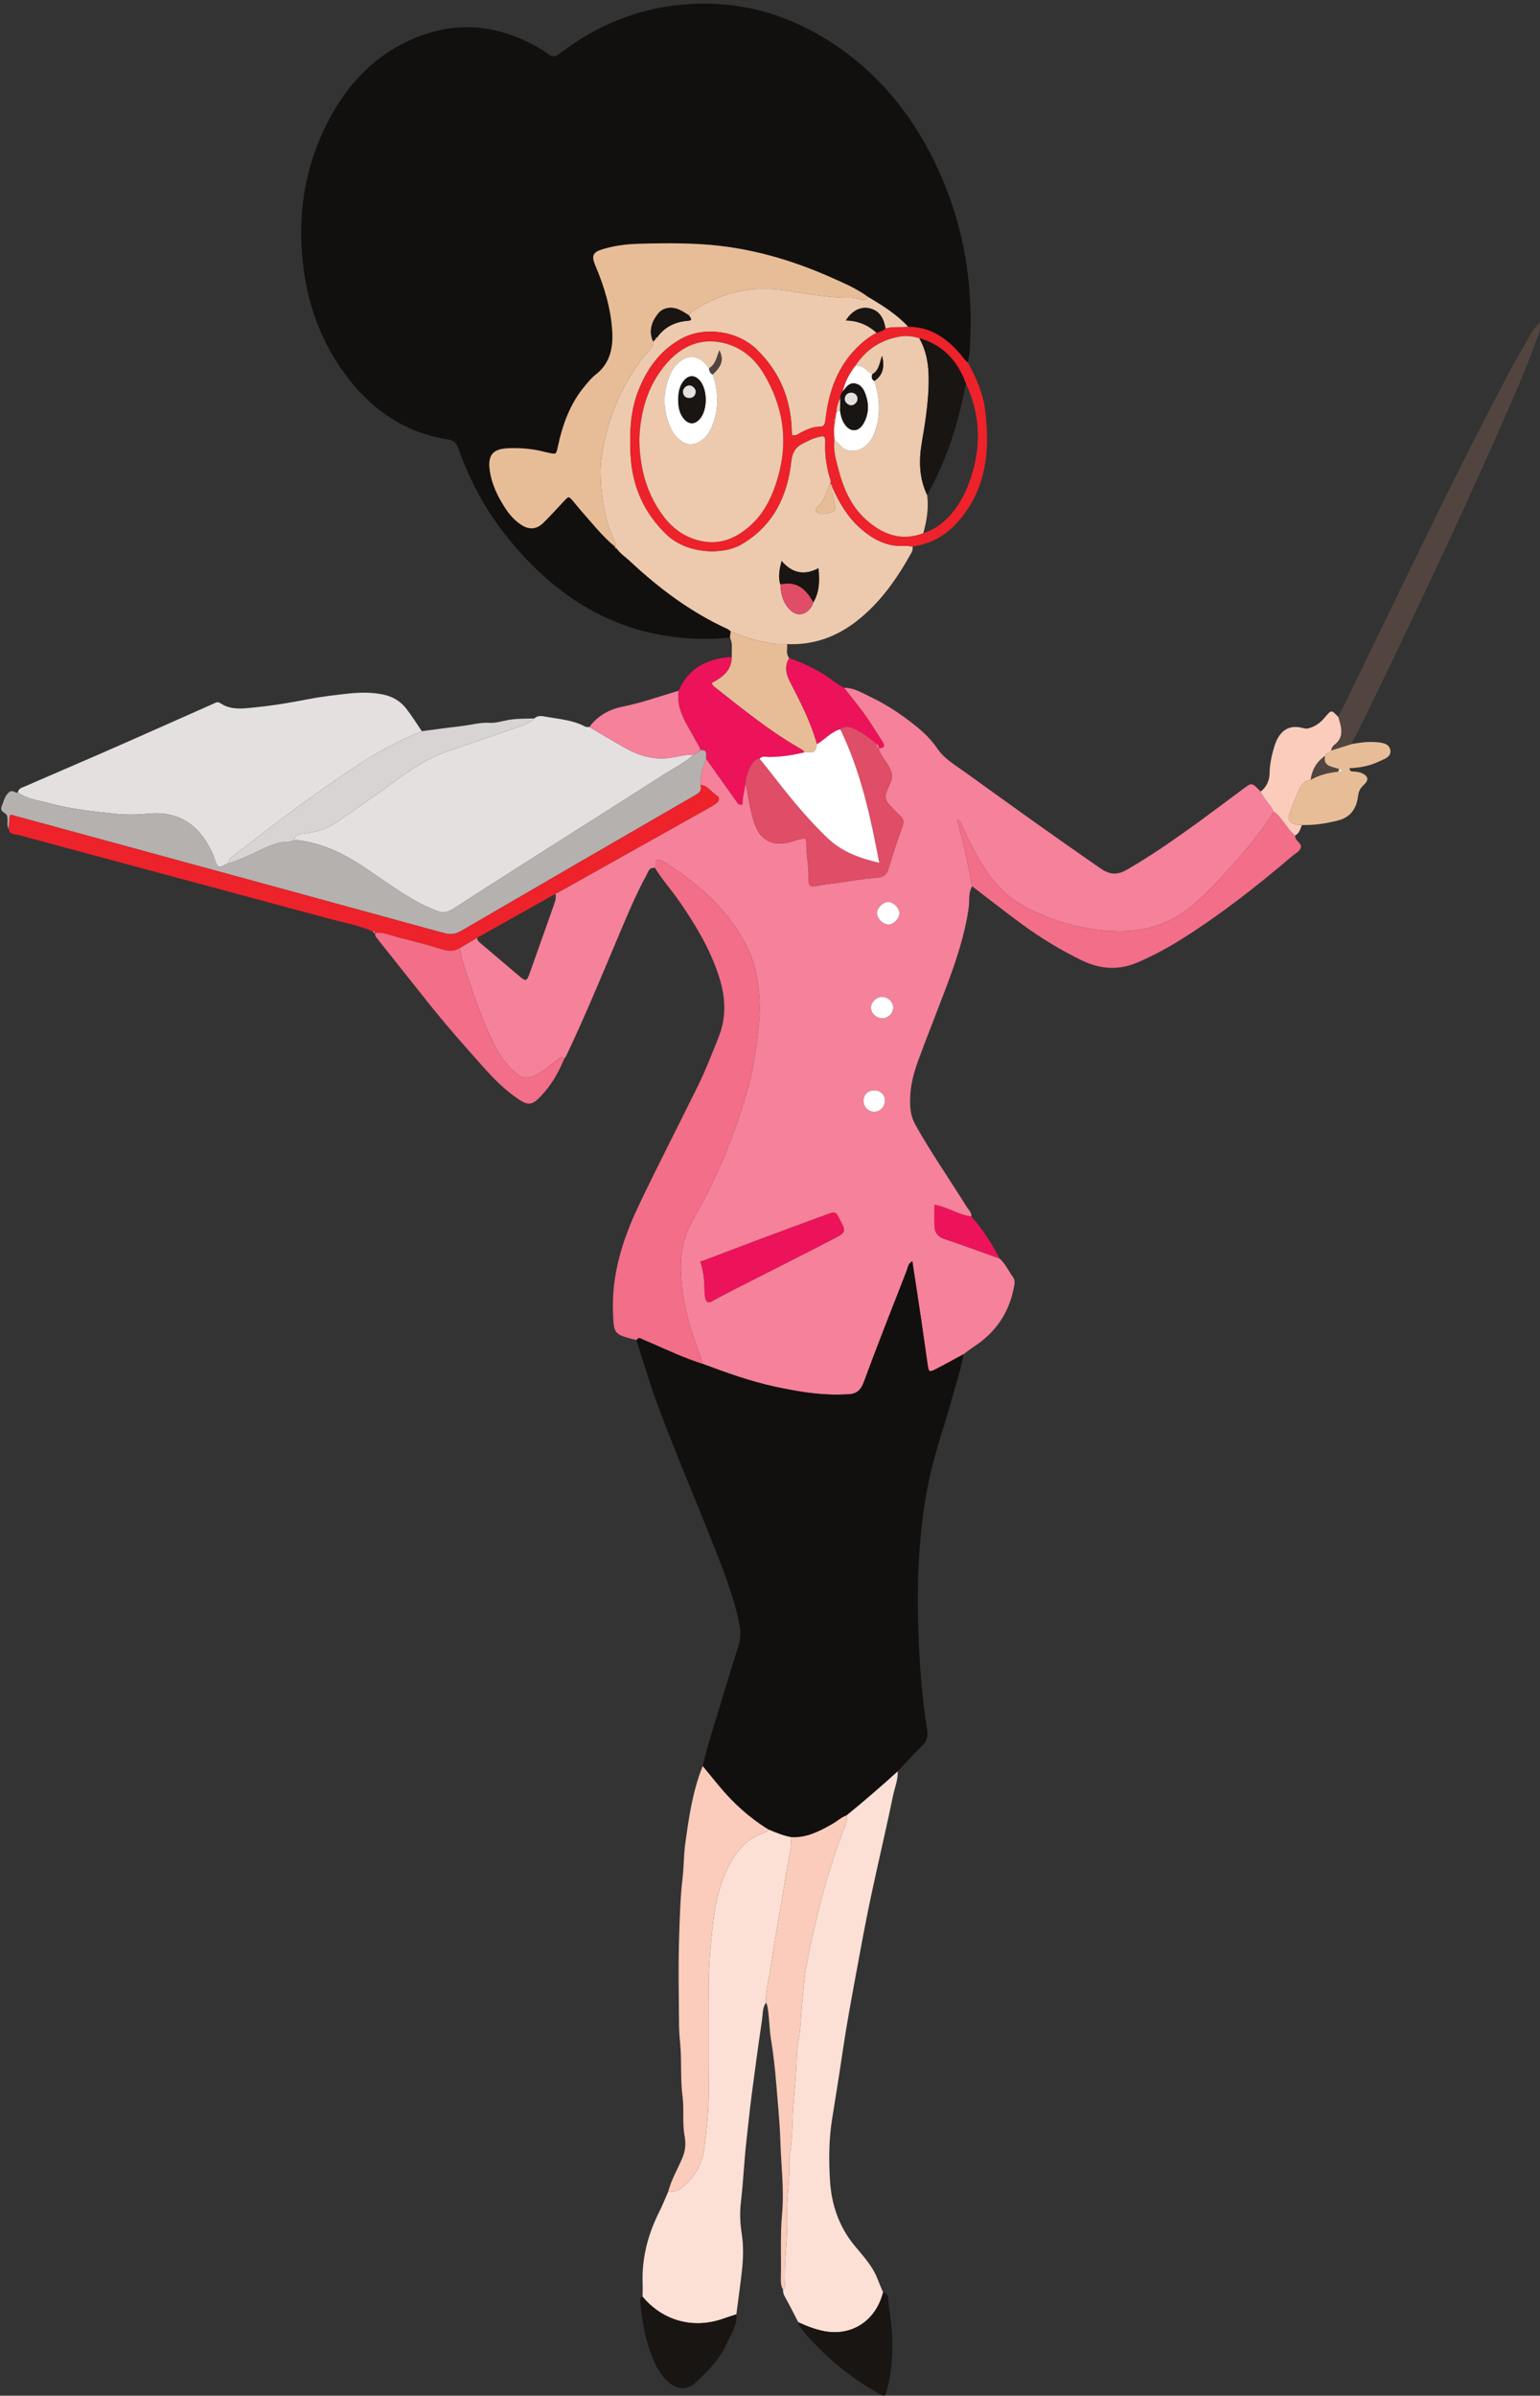 <?xml version="1.0" encoding="UTF-8"?><svg xmlns="http://www.w3.org/2000/svg" xmlns:xlink="http://www.w3.org/1999/xlink" contentScriptType="text/ecmascript" fill="#000000" width="1169.5" zoomAndPan="magnify" contentStyleType="text/css" viewBox="-0.9 -2.7 1169.5 1818.6" height="1818.6" preserveAspectRatio="xMidYMid meet" version="1"><rect x="-0.9" y="-2.7" width="1169.5" height="1818.6" fill="#333333" stroke="none"/><defs><clipPath id="a"><path d="M 1010 242 L 1168.648 242 L 1168.648 568 L 1010 568 Z M 1010 242"/></clipPath><clipPath id="b"><path d="M 605 1737 L 677 1737 L 677 1815.898 L 605 1815.898 Z M 605 1737"/></clipPath></defs><g><g><path fill="#12100e" d="M 553.422 481.348 C 480.203 487.863 424.336 457.16 380.77 400.512 C 366.098 381.426 355.242 360.148 347.074 337.535 C 345.539 333.289 343.582 331.574 338.824 330.816 C 305.059 325.434 279.48 306.918 259.898 279.637 C 240.605 252.754 230.902 222.375 228.41 189.543 C 225.609 152.703 232.559 117.844 250.387 85.426 C 263.078 62.363 280.312 43.414 303.895 31.012 C 338.207 12.965 372.398 13.758 406.242 32.496 C 409.059 34.043 411.988 35.582 414.375 37.688 C 418.039 40.918 420.73 40.562 424.625 37.574 C 451.93 16.73 482.68 3.988 516.938 0.789 C 554.141 -2.676 589.105 5.27 621.422 24.027 C 665.156 49.406 694.965 86.918 714.637 132.906 C 732.648 175.004 738.594 219.086 735.438 264.562 C 735.246 267.227 734.523 269.844 734.051 272.473 C 731.566 270.734 730.113 268.094 728.184 265.879 C 717.754 253.902 705.539 245.348 688.836 245.422 C 680.125 235.965 669.363 229.238 658.422 222.766 C 649.738 216.336 639.844 212.156 630.074 207.824 C 598.941 194 566.566 184.832 532.422 182.734 C 515.824 181.723 499.211 181.855 482.602 182.414 C 473.996 182.703 465.473 183.918 457.211 186.344 C 449.152 188.707 448.055 191.402 451.297 199.035 C 458.055 214.934 463 231.453 464.062 248.656 C 464.84 261.121 462.465 273.309 451.324 281.785 C 448.379 284.035 446.004 287.078 443.57 289.93 C 432.094 303.398 426.371 319.484 422.715 336.465 C 421.473 342.258 421.57 342.277 415.574 340.988 C 414.785 340.809 413.988 340.676 413.211 340.465 C 404.062 337.98 394.734 337.211 385.289 337.555 C 373.418 337.988 369.387 342.602 371.051 354.477 C 372.531 365.051 377.172 374.41 382.965 383.254 C 386.094 388.043 389.824 392.246 394.547 395.441 C 400.84 399.699 406.57 399.309 411.934 394.004 C 417.281 388.723 422.293 383.109 427.445 377.629 C 430.992 373.863 431 373.84 434.535 377.961 C 436.457 380.203 438.234 382.574 440.203 384.77 C 448.59 394.137 456.27 404.176 466.07 412.219 L 465.996 412.129 C 466.164 413.109 466.723 413.734 467.695 413.969 C 470.359 417.711 474.219 420.195 477.504 423.27 C 499.656 443.992 523.715 461.996 551.461 474.684 C 552.395 475.105 553.156 475.91 554 476.543 C 553.805 478.148 553.613 479.754 553.422 481.348"/></g><g><path fill="#f5819a" d="M 654.918 833.316 C 655.023 837.832 658.738 841.355 663.25 841.215 C 667.613 841.078 671.184 837.23 671.129 832.715 C 671.078 828.125 667.539 824.895 662.711 825.031 C 657.898 825.168 654.812 828.453 654.918 833.316 Z M 669.047 770.301 C 673.531 770.199 677.305 766.602 677.398 762.328 C 677.496 757.77 673.355 753.898 668.551 754.078 C 664.422 754.23 660.34 758.469 660.508 762.441 C 660.684 766.512 664.898 770.379 669.047 770.301 Z M 673.691 699.051 C 677.523 699.199 681.812 695.051 682.094 690.922 C 682.375 686.828 677.762 681.98 673.598 681.98 C 669.828 681.98 665.32 686.328 665.117 690.148 C 664.898 694.25 669.363 698.891 673.691 699.051 Z M 530.969 955.133 C 533.656 962.93 534.113 970.398 534.18 977.922 C 534.191 979.52 534.445 981.129 534.734 982.703 C 535.309 985.836 536.891 986.668 539.828 985.039 C 544.988 982.176 550.211 979.418 555.469 976.738 C 581.059 963.699 606.734 950.82 632.238 937.613 C 641.844 932.641 641.668 932.305 636.715 922.824 C 633.625 916.91 633.586 916.812 626.891 919.258 C 610.773 925.148 594.68 931.098 578.605 937.109 C 563.051 942.93 547.535 948.859 530.969 955.133 Z M 496.574 656.199 C 492.02 655.25 491.363 659.23 489.953 661.789 C 483.359 673.781 477.891 686.32 472.555 698.91 C 458.438 732.219 444.797 765.73 429.281 798.43 C 428.832 799.371 428.145 800.191 427.566 801.07 C 425.855 798.641 424.52 800.23 422.984 801.391 C 417.465 805.578 412.211 810.172 405.961 813.32 C 399.246 816.707 395.594 816.168 389.984 811.07 C 383.781 805.43 378.828 798.949 375.012 791.398 C 364.582 770.781 357.582 748.879 350.391 727.039 C 349.316 723.781 349.02 720.262 348.363 716.859 C 352.711 714.301 357.055 711.738 361.402 709.18 C 361.492 711.289 362.938 712.422 364.418 713.66 C 374.07 721.781 383.668 729.961 393.277 738.129 C 398.367 742.461 399.125 742.34 401.383 736.02 C 407.523 718.84 413.547 701.609 419.664 684.422 C 420.668 681.609 421.672 678.852 420.969 675.809 C 423.297 674.52 425.629 673.25 427.945 671.961 C 463.961 651.781 499.973 631.609 535.977 611.422 C 538.312 610.109 540.684 608.82 542.859 607.27 C 545.191 605.609 546.07 602.898 543.508 601.289 C 539.281 598.621 536.562 593.59 530.953 593.102 C 530.73 586.148 532.898 579.738 535.465 573.43 C 543.023 584.059 550.574 594.711 558.156 605.328 C 559.176 606.75 559.855 608.852 562.934 607.801 C 562.652 602.93 564.523 598.141 564.883 593.102 C 566.082 594.012 566.086 595.352 566.332 596.672 C 567.98 605.59 569.164 614.59 572.352 623.191 C 576.703 634.941 585.168 639.551 597.598 636.961 C 601.969 636.039 606.062 633.809 610.707 633.809 C 611.004 634.84 611.43 635.609 611.406 636.359 C 611.113 645.75 613.52 654.961 613.168 664.379 C 612.961 670.02 614.328 670.91 619.965 669.699 C 622.332 669.191 624.676 668.828 627.07 668.539 C 640.055 667 652.895 664.43 665.953 663.43 C 669.906 663.129 672.551 661.07 673.832 656.789 C 677.051 646.02 680.57 635.32 684.418 624.762 C 685.762 621.078 685.203 618.641 682.402 616.289 C 681.379 615.43 680.496 614.41 679.551 613.461 C 670.09 603.98 669.777 603.852 675.172 591.801 C 677.203 587.262 676.574 583.969 674.508 579.871 C 671.988 574.871 667.598 570.941 666.344 565.27 C 669.469 565.109 671.863 564.48 669.414 560.629 C 666.094 555.422 662.84 550.18 659.449 545.02 C 653.566 536.051 646.605 527.879 640.035 519.43 C 647.602 519.281 653.852 523.359 660.242 526.371 C 670.926 531.41 680.879 537.879 690.312 545.039 C 698.035 550.91 705.359 557.281 710.828 565.379 C 716.27 573.441 724.512 578.07 732.082 583.531 C 766.289 608.18 800.484 632.84 835.223 656.738 C 842.836 661.98 848.578 661.199 855.605 657.102 C 874.902 645.859 893.152 633.07 911.164 619.93 C 922.223 611.852 933.141 603.59 944.152 595.461 C 949.738 591.328 949.871 591.391 956.508 598.148 C 958.77 603.969 963.977 607.891 966.52 613.531 C 957.512 627.512 947.145 640.48 936.094 652.828 C 926.465 663.578 916.707 674.219 905.652 683.68 C 890.328 696.809 872.898 703.621 852.887 704.109 C 831.418 704.629 810.824 700.09 791.105 692.051 C 779.438 687.301 768.359 681.219 759.254 672.059 C 748.094 660.84 741.004 647.039 733.934 633.199 C 732.715 630.809 731.902 628.172 730.449 625.949 C 729.188 624.02 729.945 620.691 725.859 619.449 C 730.895 636.672 734.227 653.359 737.367 670.09 C 734.332 675.18 735.488 681.059 734.719 686.5 C 731.754 707.41 725.023 727.16 717.641 746.762 C 710.539 765.59 703.035 784.281 696.109 803.18 C 692.215 813.801 689.773 824.785 690.285 836.281 C 690.527 841.773 691.77 846.73 694.5 851.578 C 706.367 872.668 720.242 892.5 732.969 913.047 C 734.477 915.488 737.016 917.461 736.766 920.777 C 726.93 919.582 718.574 913.496 708.723 911.875 C 708.723 917.57 708.566 922.891 708.766 928.195 C 708.949 933.262 711.52 936.23 716.605 937.914 C 730.566 942.527 744.348 947.684 758.195 952.625 C 762.613 956.648 765.051 962.09 768.434 966.852 C 770.383 969.586 769.508 972.379 768.922 975.312 C 765.145 994.148 755.148 1008.691 739.156 1019.23 C 736.27 1021.141 733.547 1023.289 730.746 1025.328 C 723.676 1029.141 716.668 1033.078 709.516 1036.73 C 704.852 1039.121 704.395 1038.789 703.605 1033.449 C 701.844 1021.52 700.219 1009.57 698.453 997.652 C 696.344 983.414 694.145 969.195 691.945 954.738 C 688.672 956.371 688.641 959.426 687.723 961.758 C 676.676 989.969 665.543 1018.141 655.051 1046.559 C 652.707 1052.898 649.199 1055.57 642.973 1055.738 C 641.094 1055.801 639.215 1055.859 637.34 1055.91 C 620.594 1056.352 604.238 1053.48 587.965 1050.012 C 568.797 1045.93 550.445 1039.219 532.133 1032.398 C 532.203 1028.789 530.52 1025.691 529.336 1022.43 C 521.719 1001.449 515.871 980.168 516.145 957.52 C 516.305 943.945 520.246 931.73 527.027 920.215 C 528.52 917.676 530.047 915.148 531.43 912.551 C 546.453 884.258 558.348 854.707 566.938 823.836 C 571.898 806.012 574.332 787.738 575.797 769.379 C 576.473 760.898 575.715 752.34 574.645 743.75 C 573.25 732.57 569.922 722.191 564.656 712.59 C 550.512 686.789 529.242 667.82 504.586 652.398 C 502.637 651.18 500.613 649.559 497.996 650.039 C 496.234 651.852 497.16 654.199 496.574 656.199"/></g><g><path fill="#12100e" d="M 532.133 1032.398 C 550.445 1039.219 568.797 1045.93 587.965 1050.012 C 604.238 1053.48 620.594 1056.352 637.34 1055.91 C 639.215 1055.859 641.094 1055.801 642.973 1055.738 C 649.199 1055.57 652.707 1052.898 655.051 1046.559 C 665.543 1018.141 676.676 989.969 687.723 961.758 C 688.641 959.426 688.672 956.371 691.945 954.738 C 694.145 969.195 696.344 983.414 698.453 997.652 C 700.219 1009.57 701.844 1021.52 703.605 1033.449 C 704.395 1038.789 704.852 1039.121 709.516 1036.73 C 716.668 1033.078 723.676 1029.141 730.746 1025.328 C 728.945 1037.02 724.902 1048.141 721.879 1059.512 C 716.57 1079.461 709.293 1098.852 704.98 1119.078 C 696.863 1157.148 695.27 1195.691 696.492 1234.449 C 697.297 1259.98 699.254 1285.398 703.23 1310.629 C 704.02 1315.629 702.871 1319.211 699.191 1322.738 C 692.816 1328.859 686.941 1335.5 680.855 1341.93 C 668.219 1353.398 655.305 1364.559 642.055 1375.32 C 637.98 1376.828 634.809 1379.828 631.098 1381.941 C 621.48 1387.41 611.746 1392.488 600.18 1391.93 C 594.035 1390.871 588.352 1388.43 582.633 1386.078 C 568.137 1377.16 555.715 1365.879 544.922 1352.762 C 540.859 1347.828 536.809 1342.891 532.754 1337.941 C 536.77 1320.441 542.578 1303.461 547.668 1286.262 C 551.547 1273.16 555.641 1260.129 559.793 1247.109 C 561.555 1241.59 561.73 1236.121 560.621 1230.461 C 556.266 1208.219 547.688 1187.379 539.43 1166.441 C 525.68 1131.551 510.77 1097.129 497.816 1061.922 C 492.078 1046.32 487.469 1030.371 482.387 1014.559 C 483.211 1013.48 484 1012.469 485.645 1013.262 C 487.805 1014.289 490.027 1015.199 492.23 1016.148 C 505.414 1021.852 518.398 1028.039 532.133 1032.398"/></g><g><path fill="#edcaae" d="M 616.738 454.629 C 621.469 446.648 621.582 438.012 620.645 428.66 C 609.973 434.25 600.777 432.59 592.637 423.129 C 591.047 429.621 589.848 435.211 591.73 441 C 592.039 448.422 593.785 455.309 599.426 460.609 C 603.852 464.77 609.441 464.578 613.57 460.141 C 615.02 458.578 616.215 456.77 616.738 454.629 Z M 658.422 222.77 C 669.363 229.238 680.121 235.961 688.836 245.43 C 683.09 245.969 677.234 245.078 671.566 246.68 C 670.316 239.371 667.414 233.211 659.473 231.352 C 652.637 229.762 645.973 233.289 641.426 240.578 C 650.492 240.711 658.199 243.961 664.809 249.879 C 660.078 252.469 655.789 255.629 651.824 259.32 C 635.418 274.621 628.438 294.238 625.98 315.84 C 625.578 319.379 625.031 321.262 621.023 321.27 C 616.379 321.27 612.188 323.262 608.035 325.25 C 605.742 326.34 603.703 328.539 600.555 327.578 C 600.488 326.191 600.406 324.871 600.359 323.539 C 599.52 299.68 591.004 279.27 573.691 262.5 C 558.625 247.898 533.457 245.191 516.844 254.219 C 500.488 263.121 490.355 277.18 483.727 294.281 C 477.844 309.441 477.227 325.16 477.871 341.051 C 478.855 365.441 487.629 386.289 505.559 403.34 C 520.312 417.359 547.379 419.359 562.672 410.262 C 586.344 396.191 597.047 373.941 599.984 347.762 C 600.797 340.469 603.266 336.602 609.262 333.68 C 612.402 332.148 615.449 330.48 618.828 329.52 C 625.438 327.641 626.016 327.84 625.785 334.539 C 625.484 343.25 626.832 351.629 629.242 359.93 C 629.664 361.391 630.629 362.93 629.59 364.539 C 626.418 370.859 625.051 378.199 619.051 382.93 C 618.23 383.57 618.203 384.77 619.07 385.762 C 621.078 388.039 625.664 388.059 630.383 386.219 C 633.781 384.891 633.352 382.891 632.973 379.891 C 632.438 375.699 630.289 371.699 631.277 367.32 C 636.445 378.93 642.762 389.762 652.43 398.289 C 661.965 406.699 672.559 412.48 685.828 411.672 C 687.938 411.539 690.082 411.98 692.211 412.148 C 692.27 413.789 692.086 415.371 691.273 416.828 C 680.223 436.648 667.473 455.07 649.219 469.129 C 633.754 481.051 616.465 487.059 596.891 486.25 C 592.926 486.109 588.887 486.422 585.02 485.719 C 574.363 483.809 563.918 481.031 554 476.539 C 553.156 475.91 552.395 475.109 551.461 474.691 C 523.715 461.988 499.656 443.988 477.504 423.27 C 474.219 420.191 470.355 417.711 467.695 413.969 C 467.516 413 466.953 412.379 465.996 412.129 L 466.07 412.219 C 466.598 409.371 465.188 407.031 464.148 404.551 C 457.867 389.531 455.551 373.59 455.203 357.578 C 454.988 347.578 456.773 337.391 459.223 327.531 C 464.59 305.969 473.977 286.359 487.391 268.539 C 490.152 264.871 495.039 262.27 495.148 256.762 C 495.277 255.891 495.898 255.57 496.66 255.41 C 497.648 255.031 498.191 254.32 498.258 253.262 C 503.938 245.352 511.867 241.59 521.375 240.84 C 526.082 240.469 522.941 238.309 522.391 236.719 C 523.109 234.891 524.508 233.801 526.156 232.75 C 532.727 228.57 539.668 225.211 546.922 222.398 C 563.047 216.148 579.555 215.52 596.531 217.891 C 612.328 220.102 628.02 223.52 644.105 223.211 C 646.539 223.16 648.836 223.621 651.188 224.309 C 653.699 225.039 656.527 225.66 658.422 222.77"/></g><g><path fill="#e3e0df" d="M 404.887 542.672 C 407.633 540.039 411.066 540.91 414.062 541.441 C 424.02 543.199 434.273 543.922 443.461 548.859 C 444.328 549.32 445.566 549.09 446.637 549.18 C 455.586 554.422 464.473 559.762 473.496 564.859 C 484.926 571.32 496.867 574.66 510.305 572.199 C 515.461 571.262 520.73 569.949 526.098 570.051 C 518.598 576.621 509.68 581.07 501.367 586.398 C 467.562 608.09 433.578 629.5 399.688 651.051 C 380.938 662.98 362.215 674.961 343.539 687.012 C 339.68 689.5 335.613 690.762 331.375 688.941 C 326.969 687.051 322.488 685.352 318.191 683.078 C 302.5 674.781 288.469 663.98 273.688 654.309 C 258.02 644.07 241.383 636.52 222.488 634.828 C 223.492 630.27 227.559 630.488 230.73 630.02 C 238.48 628.859 246.004 627.141 252.625 622.801 C 267.852 612.82 282.602 602.172 297.324 591.461 C 310.34 582 323.605 572.93 339.016 567.629 C 356.754 561.539 374.496 555.461 392.219 549.32 C 396.766 547.75 401.301 546.102 404.887 542.672"/></g><g><path fill="#e3e0df" d="M 12.703 598.988 C 12.914 595.891 15.602 595.301 17.695 594.391 C 36.574 586.16 55.516 578.078 74.398 569.859 C 88.875 563.559 103.297 557.141 117.734 550.75 C 132.168 544.359 146.59 537.941 161.02 531.551 C 162.695 530.809 164.27 529.629 166.254 530.98 C 174.773 536.781 184.422 535.09 193.57 534.18 C 206.789 532.871 219.949 530.621 233.004 528.078 C 242.961 526.141 253.02 524.949 263.039 523.852 C 271.996 522.871 281.117 522.641 290.211 524.551 C 297.484 526.078 303.227 529.59 307.609 535.211 C 311.875 540.66 315.52 546.609 319.438 552.34 C 305.012 558.262 291.133 565.25 277.953 573.59 C 242.172 596.25 208.59 621.93 175.191 647.879 C 173.578 649.129 172.516 650.461 172.52 652.531 C 164.574 656.512 164.57 656.512 161.93 649.02 C 161.574 648.012 161.398 646.922 160.949 645.961 C 154.777 632.691 146.469 621.391 131.785 616.789 C 125.488 614.82 118.973 614.309 112.176 614.949 C 103.664 615.77 94.949 615.93 86.461 615.031 C 69.773 613.27 53.004 611.5 36.75 607.109 C 28.609 604.91 19.941 603.969 12.703 598.988"/></g><g><path fill="#fce0d5" d="M 582.633 1386.078 C 588.352 1388.43 594.035 1390.871 600.18 1391.93 C 599.969 1395.121 600.008 1398.281 599.398 1401.5 C 596.73 1415.641 594.473 1429.859 592.07 1444.051 C 589.492 1459.281 586.547 1474.469 584.484 1489.77 C 583.238 1499.02 580.434 1508.07 580.773 1517.52 C 578.031 1521.441 578.449 1526.211 577.809 1530.531 C 574.984 1549.5 572.426 1568.52 569.926 1587.539 C 568.402 1599.141 567.266 1610.879 565.93 1622.52 C 564.16 1637.898 563.609 1653.371 561.77 1668.738 C 560.828 1676.602 561.082 1684.691 562.359 1692.77 C 563.867 1702.281 563.547 1712.031 562.457 1721.648 C 561.227 1732.488 559.699 1743.301 558.301 1754.129 C 555.266 1755.129 552.207 1756.051 549.207 1757.141 C 523.699 1766.418 500.758 1757.371 487.055 1740.648 C 487.094 1737.711 487.277 1734.77 487.152 1731.84 C 486.297 1712.238 490.898 1693.91 499.656 1676.48 C 502.16 1671.488 504.23 1666.281 506.5 1661.172 C 510.109 1661.422 513.441 1660.641 516.348 1658.41 C 526.195 1650.871 532.117 1640.84 533.863 1628.68 C 536.184 1612.539 537.484 1596.301 537.289 1579.93 C 537.008 1556.02 537.258 1532.109 537.207 1508.191 C 537.172 1491.859 538.453 1475.641 540.309 1459.422 C 542.027 1444.469 544.754 1429.941 551.32 1416.172 C 557.445 1403.32 565.605 1393.02 579.617 1388.469 C 580.969 1388.031 582.062 1387.43 582.633 1386.078"/></g><g><path fill="#fce0d5" d="M 642.055 1375.32 C 655.305 1364.559 668.219 1353.398 680.855 1341.93 C 681.094 1348.48 678.48 1354.52 677.199 1360.762 C 671.887 1386.648 665.688 1412.352 660.25 1438.211 C 656.023 1458.309 652.32 1478.531 648.617 1498.738 C 645.305 1516.828 641.934 1534.922 639.262 1553.121 C 636.668 1570.801 633.785 1588.43 630.977 1606.07 C 628.52 1621.488 628.457 1637.129 629.406 1652.609 C 630.512 1670.52 636.047 1687.16 647.629 1701.43 C 654.184 1709.512 661.59 1717.051 665.422 1727.059 C 666.758 1730.559 668.289 1733.98 669.73 1737.441 C 664.188 1759.039 646.09 1770.891 625.008 1766.891 C 618.086 1765.57 611.648 1763.02 605.309 1760.102 C 602.039 1753.801 598.91 1747.41 595.414 1741.23 C 594.312 1739.289 593.59 1737.488 593.746 1735.301 C 594.883 1734.398 595.375 1733.168 595.289 1731.77 C 594.238 1714.871 597.363 1698.07 596.824 1681.219 C 596.324 1665.641 599.48 1650.238 598.582 1634.68 C 598.551 1634.148 598.578 1633.602 598.688 1633.078 C 601.219 1621.25 600.645 1609.148 601.492 1597.191 C 602.23 1586.82 603.379 1576.441 603.844 1566.02 C 604.129 1559.711 604.043 1553.141 605.355 1546.898 C 607.176 1538.219 607.129 1529.391 608.008 1520.66 C 609.148 1509.25 609.816 1497.691 612.031 1486.52 C 618.906 1451.91 627.598 1417.719 640.387 1384.719 C 641.543 1381.719 642.586 1378.641 642.055 1375.32"/></g><g><path fill="#f26e89" d="M 532.133 1032.398 C 518.398 1028.039 505.414 1021.852 492.23 1016.148 C 490.027 1015.199 487.805 1014.289 485.645 1013.262 C 484 1012.469 483.211 1013.48 482.387 1014.559 C 465.043 1010.199 465.273 1010.031 464.629 993.473 C 463.516 964.758 471.898 938.211 483.973 912.797 C 498.504 882.207 514.102 852.121 529.051 821.73 C 534.98 809.68 539.816 797.141 544.805 784.66 C 550.898 769.41 550.105 754.301 545.277 739.109 C 538.445 717.609 526.902 698.578 514.078 680.23 C 508.398 672.102 501.688 664.73 496.574 656.199 C 497.16 654.199 496.234 651.852 497.996 650.039 C 500.613 649.559 502.637 651.18 504.586 652.398 C 529.242 667.82 550.512 686.789 564.656 712.59 C 569.922 722.191 573.25 732.57 574.645 743.75 C 575.715 752.34 576.473 760.898 575.797 769.379 C 574.332 787.738 571.898 806.012 566.938 823.836 C 558.348 854.707 546.453 884.258 531.43 912.551 C 530.047 915.148 528.52 917.676 527.027 920.215 C 520.246 931.73 516.305 943.945 516.145 957.52 C 515.871 980.168 521.719 1001.449 529.336 1022.43 C 530.52 1025.691 532.203 1028.789 532.133 1032.398"/></g><g><path fill="#b4b1af" d="M 12.703 598.988 C 19.941 603.969 28.609 604.91 36.75 607.109 C 53.004 611.5 69.773 613.27 86.461 615.031 C 94.949 615.93 103.664 615.77 112.176 614.949 C 118.973 614.309 125.488 614.82 131.785 616.789 C 146.469 621.391 154.777 632.691 160.949 645.961 C 161.398 646.922 161.574 648.012 161.93 649.02 C 164.57 656.512 164.574 656.512 172.52 652.52 C 177.277 651.641 181.477 649.289 185.906 647.512 C 194.508 644.059 202.441 639.02 211.629 636.91 C 215.234 636.09 219.18 637.09 222.488 634.828 C 241.383 636.52 258.02 644.07 273.688 654.309 C 288.469 663.98 302.5 674.781 318.191 683.078 C 322.488 685.352 326.969 687.051 331.375 688.941 C 335.613 690.762 339.68 689.5 343.539 687.012 C 362.215 674.961 380.938 662.98 399.688 651.051 C 433.578 629.5 467.562 608.09 501.367 586.398 C 509.68 581.07 518.598 576.621 526.094 570.059 C 527.691 568.93 529.984 568.828 530.926 566.738 C 536.895 565.949 535.211 570.352 535.465 573.43 C 532.898 579.738 530.73 586.148 530.953 593.102 C 532.676 597.82 529.484 599.531 526.129 601.469 C 467.078 635.609 408.035 669.762 349.098 704.09 C 344.746 706.629 341 706.898 336.266 705.602 C 244.906 680.531 153.512 655.609 62.117 630.672 C 43.77 625.66 25.414 620.672 7.207 615.711 C 5.914 617.488 6.191 619.141 6.098 620.73 C 5.988 622.602 5.82 624.461 5.676 626.32 C 4.109 624.141 5 621.648 4.793 619.301 C 4.648 617.691 4.75 615.961 3.223 614.949 C 1.133 613.578 -0.887 612.398 0.406 609.281 C 2.031 605.359 2.703 600.891 6.559 598.281 C 8.695 596.84 10.582 599.328 12.703 598.988"/></g><g><path fill="#fbccbb" d="M 582.633 1386.078 C 582.062 1387.43 580.969 1388.031 579.617 1388.469 C 565.605 1393.02 557.445 1403.32 551.32 1416.172 C 544.754 1429.941 542.027 1444.469 540.309 1459.422 C 538.453 1475.641 537.172 1491.859 537.207 1508.191 C 537.258 1532.109 537.008 1556.02 537.289 1579.93 C 537.484 1596.301 536.184 1612.539 533.863 1628.68 C 532.117 1640.84 526.195 1650.871 516.348 1658.41 C 513.441 1660.641 510.109 1661.422 506.5 1661.172 C 508.824 1652.012 513.715 1643.91 517.348 1635.301 C 519.688 1629.738 520.031 1624.32 519.008 1618.809 C 517.145 1608.762 518.73 1598.57 517.434 1588.59 C 515.902 1576.84 516.66 1565.07 515.992 1553.328 C 515.652 1547.281 514.812 1541.238 514.773 1535.191 C 514.625 1511.828 514.098 1488.449 514.922 1465.121 C 515.422 1451.012 515.781 1436.84 517.48 1422.738 C 518.496 1414.289 518.289 1405.672 519.457 1397.172 C 522.219 1377.039 525.059 1356.949 532.75 1337.941 C 536.809 1342.891 540.859 1347.828 544.922 1352.762 C 555.715 1365.879 568.137 1377.16 582.633 1386.078"/></g><g><path fill="#ed222a" d="M 5.676 626.32 C 5.82 624.461 5.988 622.602 6.098 620.73 C 6.191 619.141 5.914 617.488 7.207 615.711 C 25.414 620.672 43.77 625.66 62.117 630.672 C 153.512 655.609 244.906 680.531 336.266 705.602 C 341 706.898 344.746 706.629 349.098 704.09 C 408.035 669.762 467.078 635.609 526.129 601.469 C 529.484 599.531 532.676 597.82 530.953 593.102 C 536.562 593.59 539.281 598.621 543.508 601.289 C 546.07 602.898 545.191 605.609 542.859 607.27 C 540.684 608.82 538.312 610.109 535.977 611.422 C 499.973 631.609 463.961 651.781 427.945 671.961 C 425.629 673.25 423.297 674.52 420.969 675.809 C 401.113 686.93 381.258 698.051 361.402 709.18 C 357.055 711.738 352.711 714.301 348.363 716.859 C 344.254 719.422 340.07 719.551 335.41 718.141 C 324.902 714.98 314.328 711.949 303.652 709.43 C 297.211 707.91 291.062 704.738 284.156 705.43 L 284.086 705.41 C 283.859 704.199 282.996 704.102 282.012 704.219 C 271.094 699.648 259.461 697.512 248.113 694.441 C 169.738 673.289 91.32 652.289 12.945 631.129 C 10.195 630.391 6.031 631.012 5.676 626.32"/></g><g><path fill="#ed222a" d="M 484.645 330.941 C 484.98 353.121 490.332 372.199 502.758 388.922 C 510.77 399.699 521.547 406.762 534.891 408.52 C 548.594 410.32 560.066 404.48 569.875 395.352 C 579.992 385.922 585.574 373.82 589.488 360.789 C 598.012 332.379 594.016 305.602 578.738 280.488 C 571.484 268.57 560.938 260.18 547.141 257.359 C 530.312 253.922 516.41 260.531 505.52 272.969 C 490.711 289.879 485.352 310.398 484.645 330.941 Z M 637.262 299.809 C 635.344 303.051 634.516 306.609 634.266 310.32 C 634.02 311.789 633.77 313.25 633.523 314.711 C 632.551 315.809 632.723 317.059 633.016 318.328 C 632.156 322.648 632.383 326.969 632.867 331.301 C 631.762 338.949 633.938 346.199 635.82 353.422 C 639.59 367.879 645.391 381.469 656.715 391.672 C 669.176 402.898 683.406 408.441 700.266 402.039 C 710.082 398.922 717.613 392.66 723.773 384.641 C 730.398 376.02 734.598 366.219 737.629 355.84 C 744.352 332.809 742.902 310.41 732.703 288.641 C 726.391 271.449 715.332 259.109 697.211 254.012 C 692.578 252.73 687.957 251.941 683.07 252.719 C 668.352 255.07 656.949 262.43 648.777 274.859 C 644.207 280.75 640.801 287.211 639.07 294.5 C 637.617 295.98 637.145 297.801 637.262 299.809 Z M 692.211 412.148 C 690.082 411.98 687.938 411.539 685.828 411.672 C 672.559 412.48 661.965 406.699 652.43 398.289 C 642.762 389.762 636.445 378.93 631.277 367.328 C 631.277 367.328 631.07 366.961 631.07 366.961 C 630.938 365.961 630.953 364.859 629.504 364.82 L 629.59 364.539 C 630.629 362.93 629.664 361.391 629.242 359.93 C 626.832 351.629 625.484 343.25 625.785 334.539 C 626.016 327.84 625.438 327.641 618.828 329.52 C 615.449 330.48 612.402 332.148 609.262 333.68 C 603.266 336.602 600.797 340.469 599.984 347.762 C 597.047 373.941 586.344 396.191 562.672 410.262 C 547.379 419.359 520.312 417.359 505.559 403.34 C 487.629 386.289 478.855 365.441 477.871 341.051 C 477.227 325.16 477.844 309.441 483.727 294.281 C 490.355 277.18 500.488 263.121 516.844 254.219 C 533.457 245.191 558.625 247.898 573.691 262.5 C 591.004 279.27 599.52 299.68 600.359 323.539 C 600.406 324.871 600.488 326.191 600.555 327.578 C 603.703 328.539 605.742 326.34 608.035 325.25 C 612.188 323.262 616.379 321.27 621.023 321.27 C 625.031 321.262 625.578 319.379 625.98 315.84 C 628.438 294.238 635.418 274.621 651.824 259.32 C 655.789 255.629 660.078 252.469 664.809 249.871 C 667.266 249.238 669.613 248.379 671.566 246.68 C 677.234 245.078 683.09 245.969 688.836 245.43 C 705.539 245.34 717.754 253.898 728.184 265.879 C 730.113 268.102 731.566 270.738 734.051 272.469 C 740.488 284.031 745.766 296.07 747.332 309.309 C 750.391 335.102 749.098 360.32 734.461 382.98 C 724.477 398.422 711.266 409.629 692.211 412.148"/></g><g><path fill="#fbccbb" d="M 642.055 1375.32 C 642.586 1378.641 641.543 1381.719 640.387 1384.719 C 627.598 1417.719 618.906 1451.91 612.031 1486.52 C 609.816 1497.691 609.148 1509.25 608.008 1520.66 C 607.129 1529.391 607.176 1538.219 605.355 1546.898 C 604.043 1553.141 604.129 1559.711 603.844 1566.02 C 603.379 1576.441 602.23 1586.82 601.492 1597.191 C 600.645 1609.148 601.219 1621.25 598.688 1633.078 C 598.578 1633.602 598.551 1634.148 598.582 1634.68 C 599.48 1650.238 596.324 1665.641 596.824 1681.219 C 597.363 1698.07 594.238 1714.871 595.289 1731.77 C 595.375 1733.168 594.883 1734.398 593.746 1735.301 C 592.078 1732.668 592.031 1729.719 592.098 1726.762 C 592.48 1710.461 591.535 1694.148 593.02 1677.828 C 594.68 1659.578 592.309 1641.301 591.742 1623.051 C 591.293 1608.441 589.781 1593.801 588.609 1579.191 C 587.695 1567.828 586.43 1556.43 584.566 1545.109 C 583.453 1538.32 583.43 1531.309 582.492 1524.43 C 582.164 1522.02 582.07 1519.648 580.773 1517.52 C 580.434 1508.07 583.238 1499.02 584.484 1489.77 C 586.547 1474.469 589.492 1459.281 592.07 1444.051 C 594.473 1429.859 596.73 1415.641 599.398 1401.5 C 600.008 1398.281 599.969 1395.121 600.18 1391.93 C 611.746 1392.488 621.48 1387.41 631.098 1381.941 C 634.809 1379.828 637.98 1376.828 642.055 1375.32"/></g><g><path fill="#f26e89" d="M 737.367 670.09 C 734.227 653.359 730.895 636.672 725.859 619.449 C 729.945 620.691 729.188 624.02 730.449 625.949 C 731.902 628.172 732.715 630.809 733.934 633.199 C 741.004 647.039 748.094 660.84 759.254 672.059 C 768.359 681.219 779.438 687.301 791.105 692.051 C 810.824 700.09 831.418 704.629 852.887 704.109 C 872.898 703.621 890.328 696.809 905.652 683.68 C 916.707 674.219 926.465 663.578 936.094 652.828 C 947.145 640.48 957.512 627.512 966.52 613.531 C 969.371 615.109 971.047 617.789 973.027 620.23 C 976.137 624.051 978.715 628.34 982.578 631.531 C 982.66 632.059 982.711 632.59 982.836 633.121 C 983.539 636.051 987.703 637.578 986.977 640.57 C 986.23 643.641 982.738 645.18 980.324 647.238 C 953.727 669.898 926.266 691.43 896.652 710.059 C 885.977 716.781 874.887 722.738 863.242 727.781 C 848.605 734.109 834.727 733.129 820.633 726.32 C 804.605 718.57 789.5 709.34 775.18 698.859 C 762.398 689.512 749.961 679.691 737.367 670.09"/></g><g clip-path="url(#a)"><path fill="#524540" d="M 1015.469 541.621 C 1027.078 517.75 1038.719 493.879 1050.301 469.988 C 1080.371 407.91 1110.41 345.82 1142.621 284.809 C 1148.25 274.129 1154.238 263.629 1160.238 253.148 C 1162.309 249.531 1164.5 245.891 1168.449 242.281 C 1169.328 247.988 1167.18 252.039 1165.699 256.09 C 1157.629 278.301 1148.148 299.93 1138.578 321.52 C 1104.121 399.301 1067.672 476.16 1030.371 552.629 C 1028.859 555.719 1026.352 558.371 1026.031 562.02 C 1020.711 563.68 1015.379 565.352 1010.059 567.02 C 1010.25 565.09 1011.148 563.648 1012.73 562.449 C 1017.738 558.621 1018.48 553.441 1017.129 547.691 C 1016.648 545.648 1016.031 543.641 1015.469 541.621"/></g><g><path fill="#d8d4d3" d="M 222.488 634.828 C 219.18 637.09 215.234 636.09 211.629 636.91 C 202.441 639.02 194.508 644.059 185.906 647.512 C 181.477 649.289 177.277 651.641 172.52 652.52 C 172.516 650.461 173.578 649.129 175.191 647.879 C 208.59 621.93 242.172 596.25 277.953 573.59 C 291.133 565.25 305.012 558.262 319.438 552.34 C 329.695 551 339.945 549.57 350.223 548.359 C 357.074 547.551 363.816 545.57 370.785 545.98 C 375.414 546.262 379.832 544.879 384.18 544.012 C 391.109 542.621 397.98 542.93 404.887 542.672 C 401.301 546.102 396.766 547.75 392.219 549.32 C 374.496 555.461 356.754 561.539 339.016 567.629 C 323.605 572.93 310.34 582 297.324 591.461 C 282.602 602.172 267.852 612.82 252.625 622.801 C 246.004 627.141 238.48 628.859 230.73 630.02 C 227.559 630.488 223.492 630.27 222.488 634.828"/></g><g><path fill="#f26e89" d="M 284.156 705.43 C 291.062 704.738 297.211 707.91 303.652 709.43 C 314.328 711.949 324.902 714.98 335.41 718.141 C 340.07 719.551 344.254 719.422 348.363 716.859 C 349.02 720.262 349.316 723.781 350.391 727.039 C 357.582 748.879 364.582 770.781 375.012 791.398 C 378.828 798.949 383.781 805.43 389.984 811.07 C 395.594 816.168 399.246 816.707 405.961 813.32 C 412.211 810.172 417.465 805.578 422.984 801.391 C 424.52 800.23 425.855 798.641 427.566 801.07 C 423.246 811.551 417.637 821.25 409.773 829.48 C 403.148 836.414 400.152 836.715 392.406 831.41 C 383.062 825.016 374.953 817.16 367.457 808.77 C 352.473 792.012 337.547 775.18 323.566 757.551 C 310.922 741.602 298.23 725.699 285.57 709.762 C 284.582 708.512 283.473 707.25 284.156 705.43"/></g><g><path fill="#ec135a" d="M 535.465 573.43 C 535.211 570.352 536.895 565.949 530.922 566.738 C 530.547 563.68 528.422 561.48 527.07 558.891 C 520.945 547.129 512.234 536.219 514.469 521.621 C 522.156 503.98 536.68 497.109 554.855 495.988 C 554.836 506.379 547.742 511.539 539.57 515.84 C 540.266 516.898 540.566 517.73 541.152 518.191 C 562.254 534.809 583.027 551.871 606.434 565.289 C 607.828 566.09 609.328 566.75 609.914 568.43 C 601.18 570.559 592.348 571.859 583.332 571.941 C 580.859 571.961 578.012 570.789 575.965 573.34 C 572.234 573.461 570.684 576.172 569.109 578.98 C 566.645 583.391 565.574 588.18 564.887 593.102 C 564.523 598.141 562.652 602.93 562.934 607.801 C 559.855 608.852 559.176 606.75 558.156 605.328 C 550.574 594.711 543.023 584.059 535.465 573.43"/></g><g><path fill="#e7bd98" d="M 609.918 568.43 C 609.328 566.75 607.828 566.09 606.434 565.289 C 583.027 551.871 562.254 534.809 541.152 518.191 C 540.566 517.73 540.266 516.898 539.57 515.84 C 547.742 511.539 554.836 506.379 554.855 495.988 C 554.453 491.102 555.891 486.031 553.418 481.352 C 553.613 479.75 553.805 478.148 554 476.539 C 563.918 481.031 574.363 483.809 585.02 485.719 C 588.887 486.422 592.926 486.109 596.891 486.25 C 597.152 489.809 595.703 493.609 598.434 496.809 C 595.016 502.68 595.773 508.48 598.746 514.23 C 606.77 529.75 614.781 545.281 619.547 562.211 C 618.219 568.531 618.219 568.531 609.918 568.43"/></g><g><path fill="#191513" d="M 487.055 1740.648 C 500.758 1757.371 523.699 1766.418 549.207 1757.141 C 552.207 1756.051 555.266 1755.129 558.301 1754.129 C 559.395 1762.148 554.48 1768.359 551.586 1775.051 C 546.176 1787.578 536.879 1797.309 526.875 1806.289 C 520.605 1811.91 513.16 1811.27 506.637 1805.5 C 499.965 1799.602 496.258 1791.82 493.352 1783.82 C 488.957 1771.75 486.762 1759.07 485.445 1746.289 C 485.242 1744.328 484.371 1741.91 487.055 1740.648"/></g><g><path fill="#f5819a" d="M 514.469 521.621 C 512.234 536.219 520.945 547.129 527.07 558.891 C 528.422 561.48 530.547 563.68 530.922 566.738 C 529.984 568.828 527.691 568.93 526.094 570.059 C 520.73 569.949 515.461 571.262 510.305 572.199 C 496.867 574.66 484.926 571.32 473.496 564.859 C 464.473 559.762 455.586 554.422 446.637 549.18 C 453.023 540.621 461.602 535.781 472.02 533.691 C 486.48 530.789 500.359 525.801 514.469 521.621"/></g><g clip-path="url(#b)"><path fill="#191513" d="M 605.309 1760.102 C 611.648 1763.02 618.086 1765.57 625.008 1766.891 C 646.09 1770.891 664.188 1759.039 669.73 1737.441 C 674.902 1738.711 673.465 1743.859 673.938 1746.699 C 677.512 1768.102 678.324 1789.59 672.84 1810.91 C 671.336 1816.75 671.238 1816.93 666.289 1814.168 C 644.152 1801.789 625.07 1785.699 608.672 1766.41 C 607.137 1764.602 605.695 1762.59 605.309 1760.102"/></g><g><path fill="#e7bd98" d="M 1010.059 567.02 C 1015.379 565.352 1020.711 563.68 1026.031 562.02 C 1031.84 561 1037.672 560.191 1043.578 560.629 C 1048.172 560.98 1053.77 561.391 1054.879 566.352 C 1056.121 571.961 1050.238 573.461 1046.262 575.371 C 1039.262 578.719 1031.711 580.148 1023.949 580.422 C 1024.141 583.48 1026.121 582.82 1027.5 582.969 C 1029.371 583.18 1031.211 583.289 1032.988 584.059 C 1038.18 586.328 1038.922 589.23 1034.84 593.059 C 1032.191 595.559 1030.898 597.621 1030.379 601.871 C 1029.359 610.172 1025.379 617.48 1015.461 620.07 C 1006.262 622.469 997.137 623.781 987.711 623.609 C 985.867 623.422 983.949 623.5 982.203 622.988 C 978.445 621.871 976.766 619.27 978.027 615.762 C 980.457 609.031 983.082 602.34 986.105 595.852 C 987.66 592.512 990.258 589.648 994.453 589.25 C 1000.969 585.398 1008.141 583.781 1015.551 583 C 1016.5 582.82 1017.449 582.648 1018.398 582.48 C 1018.051 581.289 1016.961 581.41 1016.078 581.141 C 1014.121 580.559 1012.148 580.012 1010.191 579.398 C 1006.141 578.141 1004.172 575.621 1005.32 571.238 C 1005.988 569.789 1007.012 568.762 1008.66 568.488 C 1009.148 567.949 1009.66 567.398 1010.148 566.859 L 1010.059 567.02"/></g><g><path fill="#fbccbb" d="M 994.453 589.25 C 990.258 589.648 987.66 592.512 986.105 595.852 C 983.082 602.34 980.457 609.031 978.027 615.762 C 976.766 619.27 978.445 621.871 982.203 622.988 C 983.949 623.5 985.867 623.422 987.711 623.609 C 986.637 626.66 985.844 629.898 982.578 631.531 C 978.715 628.34 976.137 624.051 973.027 620.23 C 971.047 617.789 969.371 615.109 966.52 613.531 C 963.977 607.891 958.77 603.969 956.508 598.148 C 961.059 594.629 963.125 589.82 963.242 584.238 C 963.391 577.219 964.871 570.391 966.891 563.828 C 970.164 553.172 976.996 546.559 989.113 550.109 C 991.762 550.879 993.785 549.949 996.008 549.039 C 999.836 547.469 1002.781 544.77 1005.391 541.672 C 1010.172 536 1010.141 535.98 1015.469 541.621 C 1016.031 543.641 1016.648 545.648 1017.129 547.691 C 1018.48 553.441 1017.738 558.621 1012.73 562.449 C 1011.148 563.648 1010.25 565.09 1010.059 567.02 L 1010.148 566.859 C 1009.648 567.398 1009.148 567.941 1008.66 568.488 C 1007.012 568.762 1005.988 569.789 1005.32 571.238 C 998.906 575.559 995.539 581.719 994.453 589.25"/></g><g><path fill="#ec135a" d="M 619.547 562.211 C 614.781 545.281 606.77 529.75 598.746 514.23 C 595.773 508.48 595.016 502.68 598.434 496.809 C 610.887 501.301 622.723 506.922 633.195 515.18 C 635.289 516.828 637.746 518.031 640.035 519.43 C 646.605 527.879 653.566 536.051 659.449 545.02 C 662.84 550.18 666.094 555.422 669.414 560.629 C 671.863 564.48 669.469 565.109 666.344 565.27 L 666.387 565.34 C 666.812 563.738 665.953 562.789 664.727 562.031 C 659.668 557.691 654.453 553.57 648.379 550.711 C 644.629 548.941 640.895 547.891 637.219 550.879 C 630.152 552.828 625.59 558.672 619.547 562.211"/></g><g><path fill="#ec135a" d="M 758.195 952.625 C 744.348 947.684 730.566 942.527 716.605 937.914 C 711.52 936.23 708.949 933.262 708.766 928.195 C 708.566 922.891 708.723 917.57 708.723 911.875 C 718.574 913.496 726.93 919.582 736.766 920.777 C 745.438 930.367 752.223 941.227 758.195 952.625"/></g><g><path fill="#f26e89" d="M 282.012 704.219 C 282.996 704.102 283.859 704.199 284.086 705.41 C 282.93 705.82 282.367 705.199 282.012 704.219"/></g><g><path fill="#e7bd98" d="M 495.148 256.77 C 495.035 262.273 490.152 264.879 487.387 268.551 C 473.977 286.375 464.59 305.973 459.223 327.539 C 456.77 337.395 454.984 347.582 455.203 357.586 C 455.551 373.598 457.867 389.539 464.148 404.555 C 465.184 407.031 466.598 409.367 466.07 412.227 C 456.27 404.184 448.586 394.148 440.199 384.777 C 438.234 382.578 436.457 380.215 434.535 377.969 C 431 373.848 430.992 373.867 427.445 377.637 C 422.293 383.113 417.277 388.734 411.934 394.008 C 406.566 399.312 400.836 399.703 394.547 395.441 C 389.824 392.246 386.094 388.043 382.961 383.262 C 377.168 374.41 372.531 365.055 371.047 354.477 C 369.383 342.609 373.414 337.996 385.285 337.566 C 394.734 337.215 404.062 337.984 413.211 340.473 C 413.988 340.684 414.785 340.824 415.574 340.992 C 421.57 342.289 421.469 342.258 422.715 336.461 C 426.367 319.488 432.09 303.406 443.566 289.945 C 446 287.086 448.375 284.039 451.324 281.793 C 462.461 273.32 464.836 261.129 464.062 248.668 C 462.996 231.465 458.055 214.941 451.293 199.043 C 448.051 191.402 449.152 188.715 457.211 186.348 C 465.473 183.922 473.996 182.711 482.598 182.418 C 499.207 181.867 515.824 181.727 532.418 182.738 C 566.566 184.836 598.941 194.008 630.074 207.832 C 639.84 212.164 649.738 216.344 658.418 222.773 C 656.527 225.66 653.695 225.047 651.188 224.316 C 648.832 223.633 646.539 223.164 644.102 223.215 C 628.02 223.535 612.324 220.105 596.531 217.898 C 579.555 215.535 563.043 216.156 546.922 222.402 C 539.668 225.219 532.727 228.578 526.156 232.758 C 524.504 233.801 523.105 234.895 522.387 236.727 C 519.879 235.254 517.492 233.508 514.844 232.355 C 508.918 229.762 502.523 230.793 498.812 235.445 C 493.789 241.742 491.594 248.84 495.148 256.77"/></g><g><path fill="#e7bd98" d="M 465.996 412.129 C 466.953 412.379 467.516 413 467.695 413.969 C 466.723 413.73 466.164 413.109 465.996 412.129"/></g><g><path fill="#e04d66" d="M 637.219 550.879 C 640.895 547.891 644.629 548.941 648.379 550.711 C 654.453 553.57 659.668 557.691 664.727 562.031 C 664.738 563.398 664.945 564.68 666.387 565.34 L 666.344 565.27 C 667.598 570.941 671.988 574.871 674.508 579.871 C 676.574 583.969 677.203 587.262 675.172 591.801 C 669.777 603.852 670.09 603.98 679.551 613.461 C 680.496 614.41 681.379 615.43 682.402 616.289 C 685.203 618.641 685.762 621.078 684.418 624.762 C 680.57 635.32 677.051 646.02 673.832 656.789 C 672.551 661.07 669.906 663.129 665.953 663.43 C 652.895 664.43 640.055 667 627.07 668.539 C 624.676 668.828 622.332 669.191 619.965 669.699 C 614.328 670.91 612.961 670.02 613.168 664.379 C 613.52 654.961 611.113 645.75 611.406 636.359 C 611.43 635.609 611.004 634.84 610.707 633.809 C 606.062 633.809 601.969 636.039 597.598 636.961 C 585.168 639.551 576.703 634.941 572.352 623.191 C 569.164 614.59 567.98 605.59 566.332 596.672 C 566.086 595.352 566.082 594.012 564.883 593.102 C 565.574 588.18 566.645 583.391 569.109 578.98 C 570.684 576.172 572.234 573.461 575.965 573.34 C 578.316 576.238 580.719 579.09 583.004 582.039 C 596.996 600.078 611.148 617.941 627.809 633.719 C 638.605 643.949 651.609 648.691 666.832 652.281 C 660.121 616.961 652.73 582.781 637.219 550.879"/></g><g><path fill="#ec135a" d="M 530.969 955.133 C 547.535 948.859 563.051 942.93 578.605 937.109 C 594.68 931.098 610.773 925.148 626.891 919.258 C 633.586 916.812 633.625 916.91 636.715 922.824 C 641.668 932.305 641.844 932.641 632.238 937.613 C 606.734 950.82 581.059 963.699 555.469 976.738 C 550.211 979.418 544.988 982.176 539.828 985.039 C 536.891 986.668 535.309 985.836 534.734 982.703 C 534.445 981.129 534.191 979.52 534.18 977.922 C 534.113 970.398 533.656 962.93 530.969 955.133"/></g><g><path fill="#ffffff" d="M 673.691 699.051 C 669.363 698.891 664.898 694.25 665.117 690.148 C 665.32 686.328 669.828 681.98 673.598 681.98 C 677.762 681.98 682.375 686.828 682.094 690.922 C 681.812 695.051 677.523 699.199 673.691 699.051"/></g><g><path fill="#ffffff" d="M 669.047 770.301 C 664.898 770.379 660.684 766.512 660.508 762.441 C 660.34 758.469 664.422 754.23 668.551 754.078 C 673.355 753.898 677.496 757.77 677.398 762.328 C 677.305 766.602 673.531 770.199 669.047 770.301"/></g><g><path fill="#ffffff" d="M 654.918 833.316 C 654.812 828.453 657.898 825.168 662.711 825.031 C 667.539 824.895 671.078 828.125 671.129 832.715 C 671.184 837.23 667.613 841.078 663.25 841.215 C 658.738 841.355 655.023 837.832 654.918 833.316"/></g><g><path fill="#191513" d="M 591.73 441 C 589.848 435.211 591.047 429.621 592.637 423.129 C 600.777 432.59 609.973 434.25 620.645 428.66 C 621.582 438.012 621.469 446.648 616.738 454.621 C 611.312 444.738 604.16 438.031 591.73 441"/></g><g><path fill="#e04d66" d="M 591.73 441 C 604.16 438.031 611.312 444.738 616.738 454.621 C 616.215 456.77 615.02 458.578 613.57 460.141 C 609.441 464.578 603.852 464.77 599.426 460.609 C 593.785 455.309 592.039 448.422 591.73 441"/></g><g><path fill="#191513" d="M 495.148 256.762 C 491.594 248.84 493.789 241.73 498.816 235.441 C 502.527 230.789 508.922 229.762 514.848 232.352 C 517.492 233.512 519.883 235.25 522.391 236.719 C 522.941 238.309 526.082 240.469 521.375 240.84 C 511.867 241.59 503.938 245.352 498.258 253.262 C 497.25 253.621 496.754 254.371 496.66 255.41 C 495.898 255.57 495.277 255.891 495.148 256.762"/></g><g><path fill="#191513" d="M 671.566 246.68 C 669.613 248.379 667.266 249.238 664.809 249.871 C 658.199 243.961 650.492 240.711 641.426 240.578 C 645.973 233.289 652.637 229.762 659.473 231.352 C 667.414 233.211 670.316 239.371 671.566 246.68"/></g><g><path fill="#e7bd98" d="M 631.07 366.961 C 631.07 366.961 631.277 367.328 631.277 367.328 C 630.289 371.699 632.438 375.699 632.973 379.891 C 633.352 382.891 633.781 384.891 630.383 386.219 C 625.664 388.059 621.078 388.039 619.07 385.762 C 618.203 384.77 618.23 383.57 619.051 382.93 C 625.051 378.199 626.418 370.859 629.59 364.539 L 629.504 364.828 C 629.586 365.871 630.184 366.52 631.07 366.961"/></g><g><path fill="#e7bd98" d="M 496.66 255.41 C 496.754 254.371 497.25 253.621 498.258 253.262 C 498.191 254.32 497.648 255.031 496.66 255.41"/></g><g><path fill="#edcaae" d="M 537.57 276.898 C 536.566 275.641 535.68 274.27 534.535 273.16 C 527.801 266.602 520.742 266.59 513.953 273.012 C 511.781 275.07 510.023 277.379 508.738 280.102 C 502.023 294.301 502.262 308.488 508.68 322.719 C 510.383 326.5 513.047 329.512 516.293 331.941 C 521.055 335.5 526.047 335.379 531.188 332.09 C 535.957 329.031 538.535 324.422 540.438 319.328 C 545.145 306.738 544.586 294.141 540.363 281.559 C 547.496 274.699 548.707 270.398 545.426 263.211 C 543.387 268.172 542.668 273.809 537.57 276.898 Z M 484.645 330.941 C 485.352 310.398 490.711 289.879 505.52 272.969 C 516.41 260.531 530.312 253.922 547.141 257.359 C 560.938 260.18 571.484 268.57 578.738 280.488 C 594.016 305.602 598.012 332.379 589.488 360.789 C 585.574 373.82 579.992 385.922 569.875 395.352 C 560.066 404.48 548.594 410.32 534.891 408.52 C 521.547 406.762 510.77 399.699 502.758 388.922 C 490.332 372.199 484.98 353.121 484.645 330.941"/></g><g><path fill="#edcaae" d="M 700.266 402.039 C 683.406 408.441 669.176 402.898 656.715 391.672 C 645.391 381.469 639.59 367.879 635.82 353.422 C 633.938 346.199 631.762 338.949 632.867 331.301 C 634.414 332.762 636.066 334.121 637.48 335.691 C 639.977 338.469 642.941 339.609 646.707 339.531 C 653.301 339.371 659.516 334.719 662.652 327.09 C 668.203 313.609 667.465 300.07 663.035 286.5 C 669.828 282.039 670.887 275.809 669.023 267.379 C 666.84 273.172 666.629 278.648 661.477 281.391 C 657.312 279.078 654.484 274.172 648.777 274.859 C 656.949 262.43 668.352 255.07 683.07 252.719 C 687.957 251.941 692.578 252.73 697.211 254.012 C 704.012 265.949 704.809 279 704.227 292.27 C 703.621 305.98 701.531 319.52 699.188 333.02 C 696.805 346.75 697.047 360.191 703.188 373.051 C 704.43 382.941 702.957 392.551 700.266 402.039"/></g><g><path fill="#191513" d="M 703.188 373.051 C 697.047 360.191 696.805 346.75 699.188 333.02 C 701.531 319.52 703.621 305.98 704.227 292.27 C 704.809 279 704.012 265.949 697.211 254.012 C 715.332 259.109 726.391 271.449 732.703 288.648 C 732.066 291.52 731.406 294.391 730.809 297.27 C 725.301 323.879 716.551 349.301 703.188 373.051"/></g><g><path fill="#ffffff" d="M 663.035 286.5 C 667.465 300.07 668.203 313.609 662.652 327.09 C 659.516 334.719 653.301 339.371 646.707 339.531 C 642.941 339.609 639.977 338.469 637.48 335.691 C 636.066 334.121 634.414 332.762 632.867 331.301 C 632.383 326.969 632.156 322.648 633.016 318.328 C 634.367 317.301 634.188 316.039 633.523 314.711 C 633.77 313.25 634.02 311.789 634.266 310.328 C 635.172 309.781 636.074 309.23 636.984 308.68 C 637.438 312.148 638.258 315.52 640.074 318.551 C 644.305 325.59 651.078 325.672 655.035 318.5 C 658.551 312.148 659.105 305.359 656.953 298.32 C 655.555 293.762 653.602 289.512 648.609 288.441 C 643.898 287.441 641.602 291.422 639.07 294.5 C 640.801 287.211 644.207 280.75 648.777 274.859 C 654.484 274.172 657.312 279.078 661.48 281.391 C 660.949 283.41 660.957 285.27 663.035 286.5"/></g><g><path fill="#191513" d="M 645.469 304.961 C 647.715 305 650.047 302.852 650.273 300.531 C 650.551 297.699 648.418 295.352 645.535 295.391 C 642.73 295.43 641.105 297.051 640.645 299.672 C 640.207 302.121 642.898 304.91 645.469 304.961 Z M 639.07 294.5 C 641.602 291.422 643.898 287.441 648.609 288.441 C 653.602 289.512 655.555 293.762 656.953 298.32 C 659.105 305.359 658.551 312.148 655.035 318.5 C 651.078 325.672 644.305 325.59 640.074 318.551 C 638.258 315.52 637.438 312.148 636.984 308.68 C 637.078 305.719 637.172 302.77 637.262 299.809 C 637.145 297.801 637.617 295.98 639.07 294.5"/></g><g><path fill="#edcaae" d="M 637.262 299.809 C 637.172 302.77 637.078 305.719 636.984 308.68 C 636.074 309.23 635.172 309.781 634.266 310.328 C 634.516 306.609 635.344 303.051 637.262 299.809"/></g><g><path fill="#edcaae" d="M 633.523 314.711 C 634.188 316.039 634.367 317.301 633.016 318.328 C 632.723 317.059 632.551 315.809 633.523 314.711"/></g><g><path fill="#edcaae" d="M 631.07 366.961 C 630.184 366.52 629.586 365.871 629.504 364.828 C 630.953 364.859 630.938 365.961 631.07 366.961"/></g><g><path fill="#ffffff" d="M 637.219 550.879 C 652.73 582.781 660.121 616.961 666.832 652.281 C 651.609 648.691 638.605 643.949 627.809 633.719 C 611.148 617.941 596.996 600.078 583.004 582.039 C 580.719 579.09 578.316 576.238 575.965 573.34 C 578.012 570.789 580.859 571.961 583.332 571.941 C 592.348 571.859 601.18 570.559 609.914 568.43 C 618.219 568.531 618.219 568.531 619.547 562.211 C 625.59 558.672 630.152 552.828 637.219 550.879"/></g><g><path fill="#524540" d="M 994.453 589.25 C 995.539 581.719 998.906 575.559 1005.32 571.238 C 1004.172 575.621 1006.141 578.141 1010.191 579.398 C 1012.148 580.012 1014.121 580.559 1016.078 581.141 C 1015.91 581.762 1015.73 582.379 1015.551 583 C 1008.141 583.781 1000.969 585.398 994.453 589.25"/></g><g><path fill="#ffffff" d="M 1015.551 583 C 1015.73 582.379 1015.91 581.762 1016.078 581.141 C 1016.961 581.41 1018.051 581.289 1018.398 582.48 C 1017.449 582.648 1016.5 582.82 1015.551 583"/></g><g><path fill="#524540" d="M 1008.66 568.488 C 1009.148 567.941 1009.648 567.398 1010.148 566.859 C 1009.66 567.398 1009.148 567.949 1008.66 568.488"/></g><g><path fill="#f5819a" d="M 666.387 565.34 C 664.945 564.68 664.738 563.398 664.727 562.031 C 665.953 562.789 666.812 563.738 666.387 565.34"/></g><g><path fill="#ffffff" d="M 514.094 300.789 C 514.207 305.621 514.809 310.641 518.137 314.852 C 522.059 319.809 526.883 319.809 530.848 314.941 C 536.504 307.988 536.41 293.109 530.668 286.359 C 526.824 281.84 522.27 281.73 518.469 286.23 C 515.004 290.32 514.242 295.32 514.094 300.789 Z M 540.363 281.559 C 544.586 294.141 545.145 306.738 540.438 319.328 C 538.535 324.422 535.957 329.031 531.188 332.09 C 526.047 335.379 521.055 335.5 516.293 331.941 C 513.047 329.512 510.383 326.5 508.68 322.719 C 502.262 308.488 502.023 294.301 508.738 280.102 C 510.023 277.379 511.781 275.07 513.953 273.012 C 520.742 266.59 527.801 266.602 534.535 273.16 C 535.68 274.27 536.566 275.641 537.57 276.898 C 537.789 278.879 538.234 280.719 540.363 281.559"/></g><g><path fill="#524540" d="M 540.363 281.559 C 538.234 280.719 537.789 278.879 537.57 276.898 C 542.668 273.809 543.387 268.172 545.426 263.211 C 548.707 270.398 547.496 274.699 540.363 281.559"/></g><g><path fill="#191513" d="M 663.035 286.5 C 660.957 285.27 660.949 283.41 661.48 281.391 C 666.629 278.648 666.84 273.172 669.023 267.379 C 670.887 275.809 669.828 282.039 663.035 286.5"/></g><g><path fill="#e3e0df" d="M 645.469 304.961 C 642.898 304.91 640.207 302.121 640.645 299.672 C 641.105 297.051 642.73 295.43 645.535 295.391 C 648.418 295.352 650.551 297.699 650.273 300.531 C 650.047 302.852 647.715 305 645.469 304.961"/></g><g><path fill="#191513" d="M 522.441 289.859 C 519.883 289.93 517.359 292.719 517.773 295.238 C 518.215 297.93 519.867 299.469 522.688 299.398 C 525.512 299.328 527.062 297.641 527.422 295 C 527.758 292.512 524.984 289.789 522.441 289.859 Z M 514.094 300.789 C 514.242 295.32 515.004 290.32 518.469 286.23 C 522.27 281.73 526.824 281.84 530.668 286.359 C 536.41 293.109 536.504 307.988 530.848 314.941 C 526.883 319.809 522.059 319.809 518.137 314.852 C 514.809 310.641 514.207 305.621 514.094 300.789"/></g><g><path fill="#e3e0df" d="M 522.441 289.859 C 524.984 289.789 527.758 292.512 527.422 295 C 527.062 297.641 525.512 299.328 522.688 299.398 C 519.867 299.469 518.215 297.93 517.773 295.238 C 517.359 292.719 519.883 289.93 522.441 289.859"/></g></g></svg>